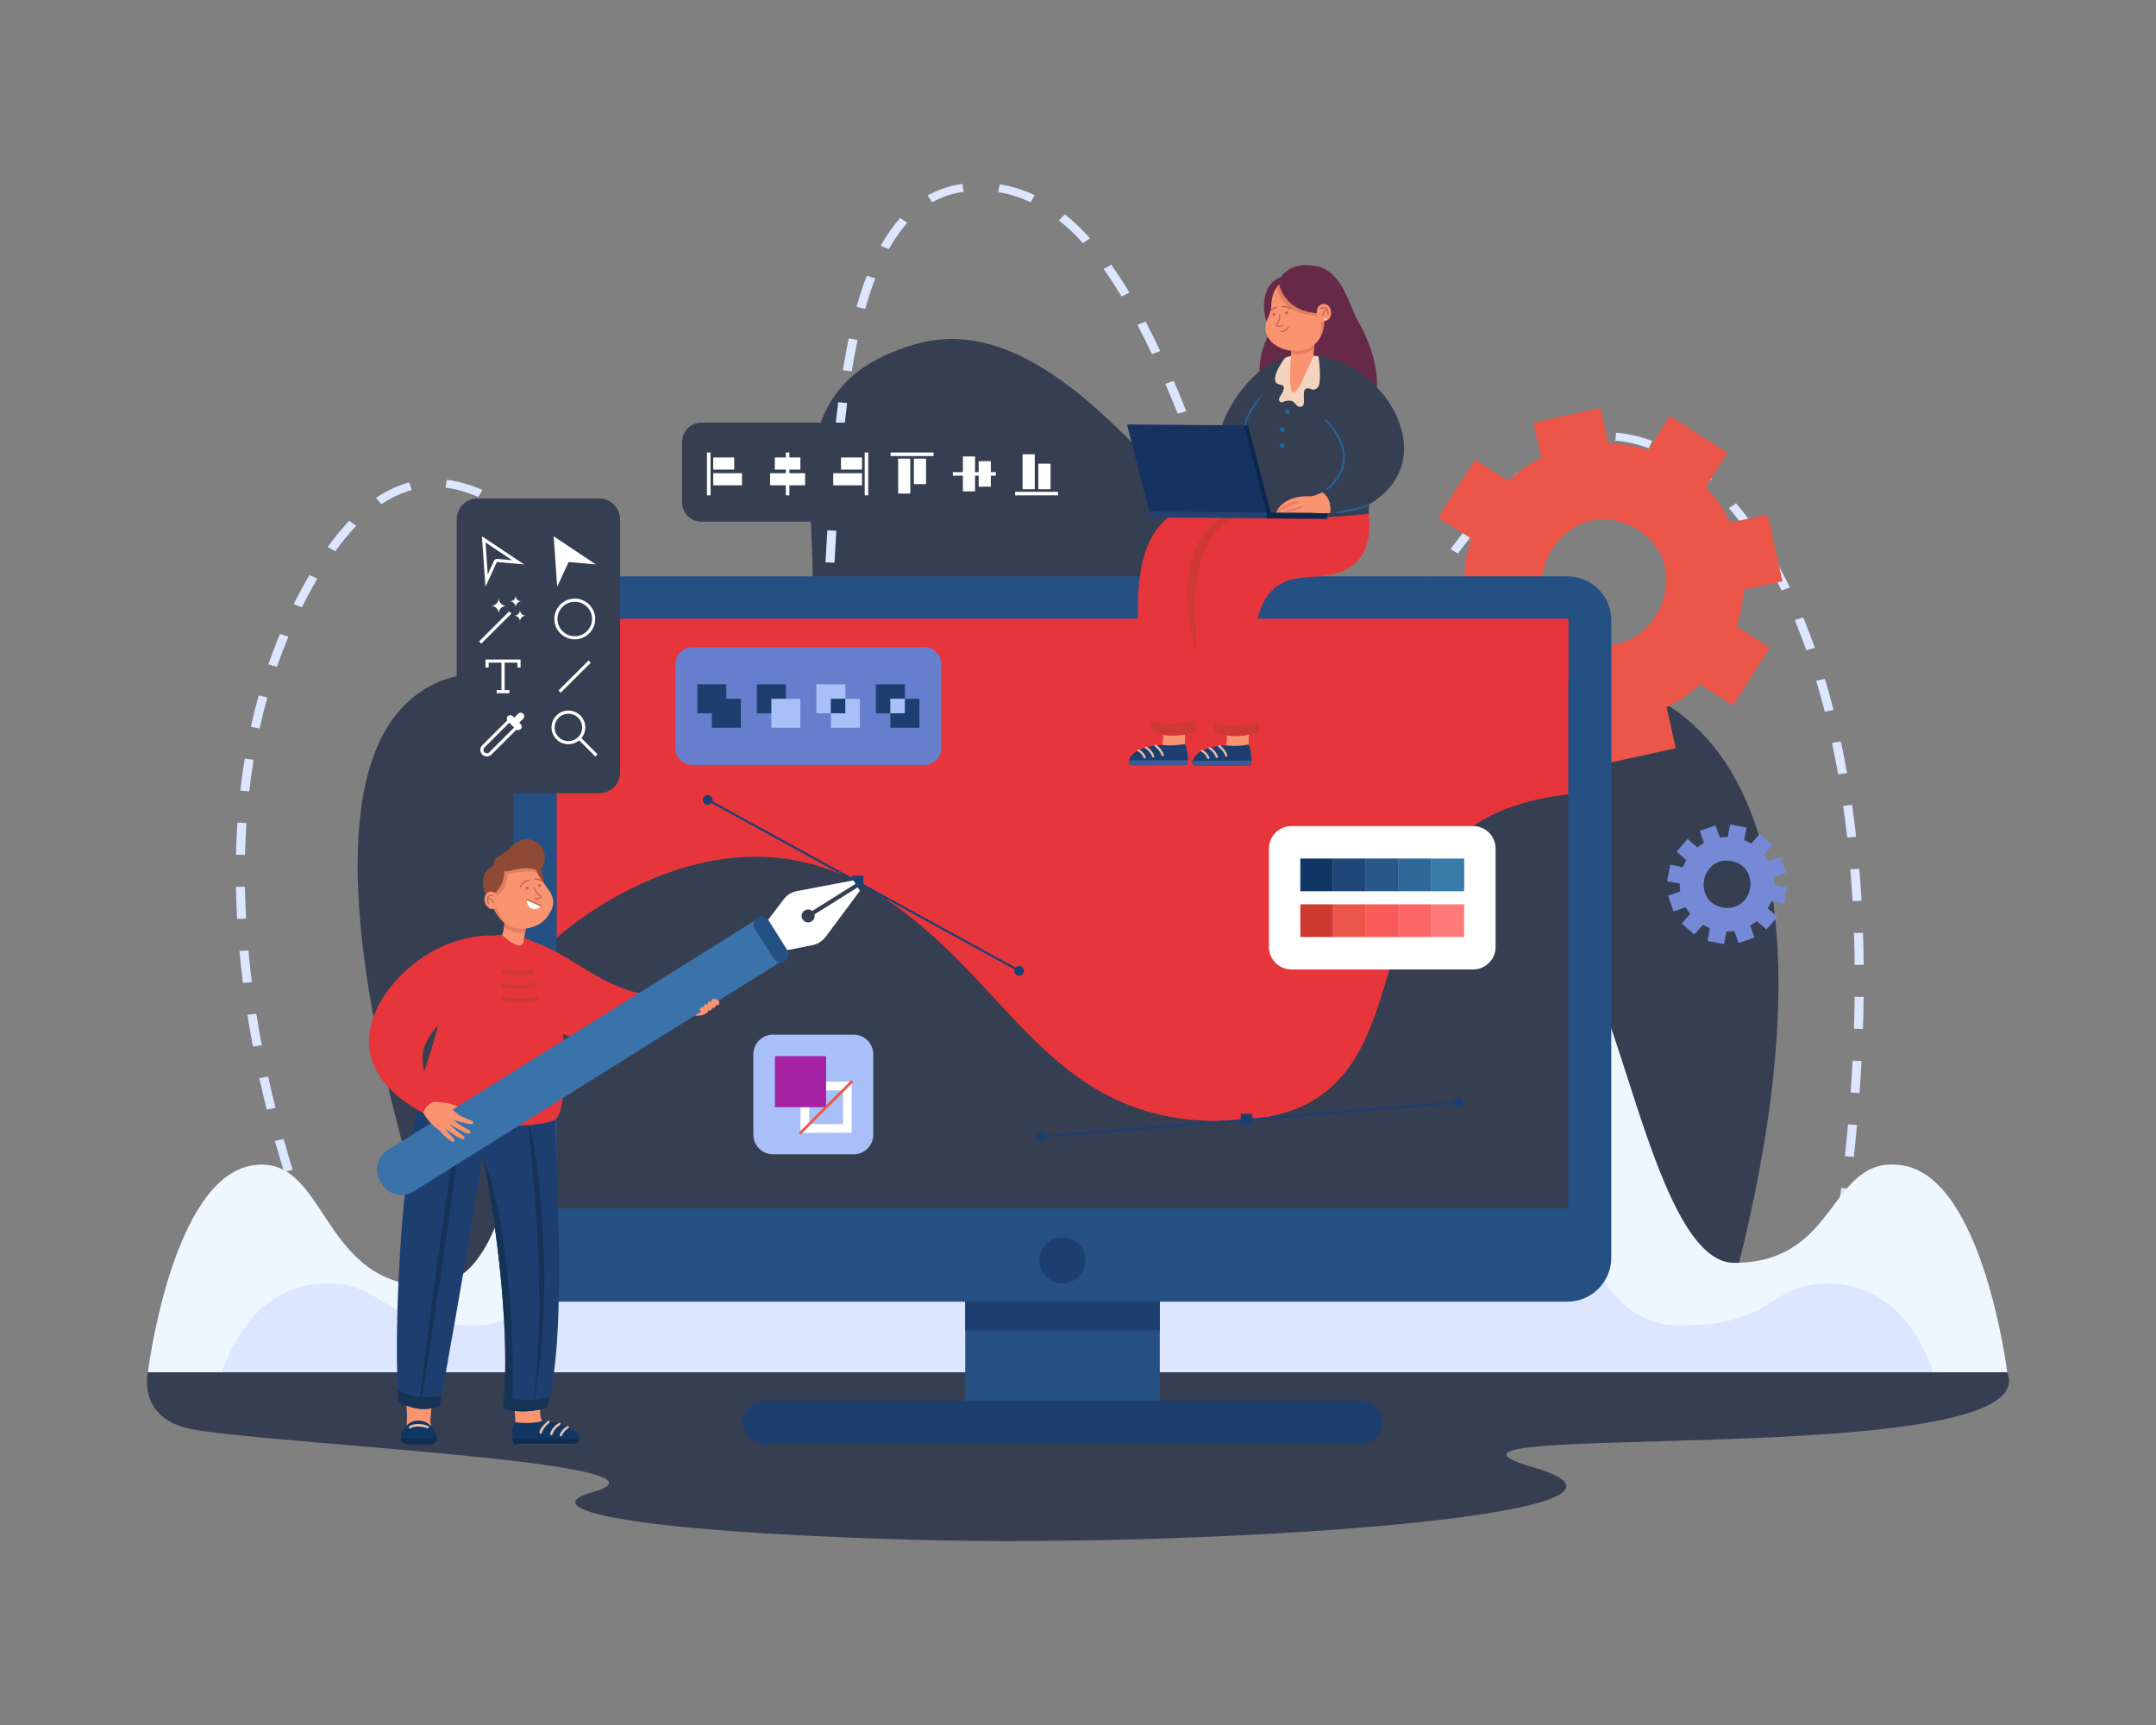 <?xml version="1.0" encoding="utf-8"?>
<!-- Generator: Adobe Illustrator 27.6.1, SVG Export Plug-In . SVG Version: 6.00 Build 0)  -->
<svg version="1.1" id="Ñëîé_1" xmlns="http://www.w3.org/2000/svg" xmlns:xlink="http://www.w3.org/1999/xlink" x="0px" y="0px"
	 viewBox="0 0 2500 2000" style="enable-background:new 0 0 2500 2000;" xml:space="preserve">
<rect x="0" y="0" width="2500" height="2000" fill="#808080" stroke="none"/>
<style type="text/css">
	.st0{fill:#363E51;}
	.st1{fill:#DCE6FF;}
	.st2{fill:#EEF7FF;}
	.st3{fill:#EB5648;}
	.st4{fill:#255084;}
	.st5{fill:#1D3F70;}
	.st6{fill:#E6363B;}
	.st7{fill:#FFFFFF;}
	.st8{fill:#397CAA;}
	.st9{fill:#FF7B7B;}
	.st10{fill:#2E6999;}
	.st11{fill:#FF6666;}
	.st12{fill:#285989;}
	.st13{fill:#F95C58;}
	.st14{fill:#1F4777;}
	.st15{fill:#103663;}
	.st16{fill:#CE3932;}
	.st17{fill:#667ECC;}
	.st18{fill:#A9BFF7;}
	.st19{fill:#A523A2;}
	.st20{fill:#7689D6;}
	.st21{fill:#662948;}
	.st22{fill:#F99370;}
	.st23{fill:#E8C0A6;}
	.st24{fill:#395B96;}
	.st25{fill:#23659B;}
	.st26{fill:#163260;}
	.st27{fill:#234270;}
	.st28{fill:#0B274F;}
	.st29{fill:#F4D4BE;}
	.st30{fill:#E57D61;}
	.st31{fill:#C16256;}
	.st32{fill:#0F2E54;}
	.st33{fill:#163356;}
	.st34{fill:#8E4A35;}
	.st35{fill:#F9F8F3;}
	.st36{fill:#3A72AA;}
</style>
<path class="st0" d="M551.96,1587.15c0,0-253.83-637.93-71.17-779.98c122.1-94.95,251.51,114.36,405.98,3.63
	c137.52-98.58-54.21-346.91,175.25-411.88c241.18-68.28,438.76,484.7,641.13,408.25c245.56-92.78,489.82,95.56,278.73,781.2
	L551.96,1587.15z"/>
<path class="st1" d="M353.35,1430.12c-4.26-11.54-8.48-23.5-12.53-35.54l9.99-2.63c4.03,11.97,8.22,23.85,12.45,35.31
	L353.35,1430.12z M2140.5,1415.21l-10.34-1.13c1.72-12.29,3.35-24.66,4.85-36.78l10.36,1
	C2143.86,1390.47,2142.23,1402.88,2140.5,1415.21z M329.31,1358.77c-3.65-11.9-7.19-24.03-10.52-36.04l10.12-2.19
	c3.31,11.94,6.83,23.99,10.45,35.82L329.31,1358.77z M2149.63,1341.35l-10.38-0.87c1.32-12.34,2.54-24.74,3.63-36.88l10.39,0.73
	C2152.18,1316.51,2150.96,1328.96,2149.63,1341.35z M309.27,1286.48c-3.01-12.13-5.87-24.39-8.51-36.45l10.23-1.75
	c2.62,11.98,5.47,24.17,8.46,36.22L309.27,1286.48z M2156.27,1267.26l-10.4-0.58c0.88-12.33,1.66-24.76,2.3-36.96l10.41,0.43
	C2157.93,1242.4,2157.16,1254.88,2156.27,1267.26z M293.29,1213.41c-2.32-12.28-4.46-24.65-6.38-36.79l10.32-1.27
	c1.9,12.06,4.03,24.35,6.33,36.55L293.29,1213.41z M2160.17,1193.01l-10.42-0.27c0.41-12.38,0.69-24.83,0.83-37l10.42,0.1
	C2160.86,1168.06,2160.58,1180.57,2160.17,1193.01z M281.69,1139.68c-1.55-12.4-2.91-24.87-4.02-37.06l10.39-0.74
	c1.11,12.1,2.45,24.48,3.99,36.79L281.69,1139.68z M2150.63,1118.74c-0.12-12.39-0.39-24.83-0.79-36.99l10.42-0.27
	c0.4,12.21,0.67,24.72,0.8,37.17L2150.63,1118.74z M274.93,1065.46c-0.69-12.47-1.15-24.99-1.36-37.22l10.42-0.14
	c0.21,12.12,0.67,24.54,1.35,36.91L274.93,1065.46z M2148.16,1044.81c-0.72-12.37-1.6-24.79-2.61-36.9l10.39-0.68
	c1.03,12.18,1.91,24.67,2.63,37.12L2148.16,1044.81z M284.09,991.17l-10.42-0.19c0.29-12.5,0.85-25.03,1.66-37.23l10.4,0.54
	C284.93,966.38,284.38,978.78,284.09,991.17z M2141.93,971.07c-1.39-12.37-2.97-24.73-4.69-36.73l10.34-1.16
	c1.73,12.08,3.31,24.52,4.72,36.97L2141.93,971.07z M289.04,917.52l-10.37-0.92c1.42-12.46,3.14-24.91,5.13-37.01l10.31,1.32
	C292.15,892.88,290.44,905.2,289.04,917.52z M2131.41,897.76c-2.17-12.29-4.55-24.54-7.07-36.4l10.24-1.7
	c2.55,11.96,4.95,24.3,7.13,36.69L2131.41,897.76z M898.8,896.46c-14.48-2.02-24.96-7.85-39.47-17.91l6.59-7.14
	c12.71,8.79,21.89,14.07,33.99,15.89L898.8,896.46z M934.96,874.54l-9.28-4.19c4.77-8.26,8.99-19.72,12.54-34.06l10.18,1.97
	C944.6,853.58,940.21,865.45,934.96,874.54z M828.74,852.13c-8.3-8.17-17.18-17.58-27.12-28.75l8.19-5.7
	c9.81,11.02,18.54,20.27,26.69,28.3L828.74,852.13z M301.08,844.57l-10.23-1.76c2.7-12.3,5.75-24.56,9.08-36.44l10.12,2.21
	C306.76,820.32,303.74,832.43,301.08,844.57z M2115.91,825.19c-3.09-12.17-6.42-24.23-9.9-35.85l10.08-2.36
	c3.51,11.73,6.87,23.91,9.99,36.19L2115.91,825.19z M955.41,801.18L945.07,800c1.6-11,3.04-23.04,4.39-36.81l10.38,0.8
	C958.47,777.89,957.02,790.05,955.41,801.18z M776.09,793.69c-8.47-10.11-17.26-20.8-24.83-30.03l8.44-5.41
	c7.56,9.21,16.33,19.88,24.77,29.96L776.09,793.69z M1539.12,792.93c-8.12,0-16.08-2.14-23.67-6.37l5.56-7.79
	c11.4,6.36,22.62,6.38,34.72,1.3l4.48,8.32C1553.06,791.4,1545.96,792.93,1539.12,792.93z M321.13,773.08l-9.97-2.69
	c4.14-11.97,8.68-23.87,13.5-35.38l9.77,3.2C329.69,749.55,325.21,761.28,321.13,773.08z M1594.3,764.3l-7.66-6.25
	c7.9-7.57,16.37-16.9,25.9-28.53l8.44,5.4C1611.21,746.86,1602.49,756.47,1594.3,764.3z M1485.82,757.97
	c-6.74-9.2-13.43-20.03-20.43-33.11l9.42-3.94c6.81,12.71,13.27,23.19,19.76,32.04L1485.82,757.97z M2094.5,753.89
	c-4.2-11.94-8.68-23.69-13.32-34.92l9.79-3.16c4.69,11.38,9.23,23.27,13.48,35.35L2094.5,753.89z M726.56,733.63
	c-9.54-11.52-17.48-20.98-25.01-29.76l8.31-5.56c7.56,8.83,15.54,18.32,25.11,29.88L726.56,733.63z M962.97,726.78l-10.4-0.59
	c0.79-10.79,1.59-22.92,2.46-37.09l10.41,0.5C964.57,703.79,963.77,715.95,962.97,726.78z M350.06,704.1l-9.53-3.72
	c5.72-11.45,11.82-22.7,18.3-33.7l9.24,4.26C361.69,681.76,355.69,692.83,350.06,704.1z M1644.86,704.1l-8.71-5.06
	c7.41-9.95,15.06-20.5,22.8-31.15l8.77,4.98C1659.96,683.55,1652.3,694.1,1644.86,704.1z M1448.61,690.48
	c-4.72-10.47-9.6-21.89-14.91-34.91l9.8-3.13c5.28,12.93,10.11,24.25,14.79,34.62L1448.61,690.48z M2065.85,684.73
	c-5.6-11.54-11.53-22.74-17.62-33.31l9.29-4.18c6.19,10.74,12.21,22.13,17.91,33.85L2065.85,684.73z M675.82,674.68
	c-9.46-10.38-18.26-19.61-26.91-28.23l7.8-6.11c8.76,8.73,17.67,18.08,27.23,28.57L675.82,674.68z M967.61,652.43l-10.41-0.46
	c0.7-12.31,1.4-24.62,2.14-37.15l10.41,0.48C969,627.82,968.31,640.13,967.61,652.43z M1690.57,641.75l-8.69-5.08
	c8.71-11.65,16.5-21.72,23.81-30.8l8.49,5.34C1706.93,620.21,1699.21,630.2,1690.57,641.75z M388.74,639.15l-8.78-4.96
	c8.19-11.34,16.63-21.58,25.1-30.43l7.96,5.94C404.85,618.25,396.68,628.16,388.74,639.15z M1419.78,620.41
	c-4.78-12.38-9.47-24.77-13.43-35.25l9.89-2.91c3.95,10.47,8.63,22.84,13.4,35.19L1419.78,620.41z M620.25,619.77
	c-10.65-9.17-21.13-17.27-31.13-24.07l6.36-7.3c10.32,7.02,21.11,15.36,32.05,24.77L620.25,619.77z M2028,619.37
	c-7.47-10.77-15.3-20.96-23.27-30.28l8.31-5.56c8.18,9.56,16.2,20,23.85,31.02L2028,619.37z M442.24,584.64l-6.32-7.32
	c12.45-8.39,25.4-14.44,38.5-17.99l3.05,8.81C465.56,571.36,453.71,576.91,442.24,584.64z M1739.31,581.82l-8.1-5.8
	c9.77-10.66,19.04-19.83,28.31-28.04l7.37,6.51C1757.88,562.47,1748.86,571.42,1739.31,581.82z M972.08,578.2l-10.4-0.55
	c0.9-13.39,1.8-25.55,2.74-37.18l10.4,0.66C973.88,552.72,972.98,564.85,972.08,578.2z M554.66,576.27
	c-13.01-5.72-25.8-9.37-38.02-10.85l1.41-9.13c13.35,1.62,27.23,5.56,41.25,11.73L554.66,576.27z M1977.92,561.38
	c-10.03-9.09-20.42-17.11-30.88-23.84l6.14-7.45c10.93,7.03,21.76,15.39,32.2,24.85L1977.92,561.38z M1393.06,549.91
	c-5.18-13.71-9.46-24.88-13.45-35.17l9.86-2.99c4,10.31,8.28,21.51,13.47,35.24L1393.06,549.91z M1798.09,530.98l-5.97-7.55
	c12.82-7.93,25.76-13.8,38.48-17.45l3.22,8.76C1822.09,518.11,1810.07,523.57,1798.09,530.98z M1911.81,519.69
	c-12.91-4.81-25.97-7.79-38.83-8.85l0.97-9.17c13.92,1.15,28.03,4.36,41.92,9.54L1911.81,519.69z M978.15,504.15l-10.38-0.81
	c1.3-12.93,2.71-25.41,4.2-37.1l10.36,1.03C980.84,478.89,979.44,491.3,978.15,504.15z M1365.75,479.7
	c-5.04-12.43-9.78-23.78-14.51-34.72l9.74-3.29c4.75,11,9.52,22.42,14.58,34.9L1365.75,479.7z M987.63,430.53l-10.32-1.32
	c2.11-12.9,4.43-25.3,6.89-36.87l10.24,1.7C992.01,405.48,989.72,417.76,987.63,430.53z M1335.76,410.58
	c-5.6-11.91-11.24-23.3-16.78-33.86l9.46-3.87c5.59,10.67,11.29,22.18,16.95,34.19L1335.76,410.58z M1003.29,358l-10.11-2.23
	c3.64-12.86,7.64-24.98,11.91-36.02l9.86,2.98C1010.78,333.52,1006.86,345.38,1003.29,358z M1300.47,343.66
	c-6.85-11.41-13.86-22.12-20.81-31.84l8.81-4.93c7.1,9.91,14.23,20.83,21.21,32.45L1300.47,343.66z M1030.61,288.98l-9.35-4.08
	c6.84-12.26,14.43-23.09,22.56-32.21l8.19,5.7C1044.33,267,1037.13,277.3,1030.61,288.98z M1255.77,281.94
	c-9.11-10.09-18.51-19.03-27.94-26.57l6.99-6.83c9.85,7.87,19.64,17.18,29.09,27.66L1255.77,281.94z M1081.08,234.51l-5.62-7.76
	c12.35-6.98,25.95-11.53,40.43-13.5l1.59,9.1C1104.44,224.14,1092.2,228.22,1081.08,234.51z M1194.95,234.51
	c-12.14-5.79-24.79-9.74-37.59-11.76l1.83-9.07c13.89,2.19,27.59,6.47,40.71,12.72L1194.95,234.51z"/>
<path class="st2" d="M171.46,1591.09h2156.03c0,0-27.81-224.7-120.93-239.83c-86.49-14.05-72.37,112.9-195.66,112.9
	c-112.72,0-148.78-483.46-230.79-345.26c-420.43,708.5-176.3-301.3-510.66-314.13c-151.19-5.8-251.94,170.91-289.09,483.78
	c-53.85,282.85-178.75-215.73-307.27-169.38c-81.69,29.46-45.57,377.18-180.2,371.8c-123.2-4.92-114.01-153.77-200.5-139.72
	C199.27,1366.39,171.46,1591.09,171.46,1591.09"/>
<path class="st1" d="M2129.96,1488.68c-79.57-6-66.58,48.21-180,48.21c-103.7,0-100.85-121.49-170.24-147.31
	c-127.79-47.55-233.14,193.11-282.68,72.33c-94.1-320.48-368.54-481.2-495.14,0c-49.54,120.78-165.4-94.73-282.68-72.33
	c-72.19,13.79-66.54,147.31-170.24,147.31c-113.42,0-100.43-54.21-180-48.21c-85.67,6.46-111.25,102.41-111.25,102.41h1983.49
	C2241.22,1591.09,2215.63,1495.14,2129.96,1488.68z"/>
<path class="st0" d="M171.46,1591.09c0,0-12.67,53.23,49.99,65.77c85.71,17.15,587.99,38.92,465.76,73.15
	c-69,19.33,35.22,45.57,371.29,55.23s912.74-28.2,718.81-84.22s598.29,6.59,550.17-109.93H171.46"/>
<path id="_x31_1" class="st3" d="M2009.46,817.79l42.83-66.94l-38.52-24.53c4.61-13.87,7.24-28.13,7.97-42.38l45.1-9.93
	l-17.16-77.55l-43.4,9.56c-7.12-15.02-16.59-29.05-28.3-41.47l25.29-39.53l-67.1-42.73l-25.29,39.53
	c-15.06-4.98-30.58-7.64-46.06-8.09l-9.01-40.74l-77.73,17.12l9.01,40.74c-13.85,6.91-26.8,15.84-38.36,26.68l-38.52-24.53
	l-42.83,66.94l38.52,24.53c-5.38,16.18-8.05,32.88-8.17,49.5l-43.4,9.56l17.16,77.55l45.1-9.93c6.68,12.62,15.08,24.45,25.11,35.1
	l-25.29,39.53l67.1,42.73l25.29-39.53c15.06,4.98,30.58,7.64,46.06,8.09l10.5,47.48l77.73-17.12l-10.5-47.48
	c13.85-6.91,26.8-15.84,38.36-26.68L2009.46,817.79z M1824.78,738.96c-83.17-46.28-13.37-172.33,70.09-127.16
	C1978.04,658.08,1908.24,784.13,1824.78,738.96z"/>
<g id="_x31_0">
	<rect x="1119.26" y="1430.59" class="st4" width="225.58" height="203.84"/>
	<rect x="1119.26" y="1310.95" class="st5" width="225.58" height="231.52"/>
	<path class="st5" d="M1577.69,1674.35H886.42c-13.88,0-25.12-11.22-25.12-25.07l0,0c0-13.84,11.25-25.07,25.12-25.07h691.27
		c13.88,0,25.12,11.22,25.12,25.07l0,0C1602.82,1663.13,1591.57,1674.35,1577.69,1674.35z"/>
	<path class="st4" d="M595.74,1458.24V719.13c0-28.13,22.8-50.93,50.93-50.93h1170.76c28.13,0,50.93,22.8,50.93,50.93v739.11
		c0,28.13-22.8,50.93-50.93,50.93H646.67C618.54,1509.17,595.74,1486.37,595.74,1458.24z"/>
	<ellipse class="st5" cx="1232.05" cy="1461.33" rx="26.67" ry="26.61"/>
	<polygon class="st6" points="1818.54,717.59 1818.54,920.94 1515.45,1377.31 645.57,1087.23 645.57,717.59 	"/>
	<path class="st0" d="M645.57,1087.23c0,0,175.02-159.88,352.46-62.36c177.45,97.52,209.46,293.07,447.32,273.48
		c244.13-20.11,81.45-345.06,373.18-377.4v480.12H645.57V1087.23z"/>
	<path class="st6" d="M645.57,717.59c0,0,44.49,185.63,327.5,141.68c258.98-40.22,245.78,233.41,415.17,243.23
		s219.2-186.25,281.64-254.96c62.44-68.71,148.65-56.98,148.65-56.98v-72.97H645.57z"/>
	<path class="st5" d="M1181.78,1126.75c-0.2,0-0.4-0.05-0.59-0.15L820,928.43c-0.6-0.33-0.81-1.08-0.49-1.67
		c0.33-0.6,1.08-0.81,1.67-0.49l361.2,198.17c0.6,0.33,0.81,1.08,0.49,1.67C1182.64,1126.52,1182.22,1126.75,1181.78,1126.75z"/>
	<rect x="987.75" y="1015.38" class="st5" width="13.44" height="13.41"/>
	<ellipse class="st5" cx="820.59" cy="927.35" rx="5.66" ry="5.65"/>
	<path class="st5" d="M1187.44,1125.52c0,3.12-2.53,5.65-5.66,5.65c-3.13,0-5.66-2.53-5.66-5.65c0-3.12,2.53-5.65,5.66-5.65
		C1184.91,1119.87,1187.44,1122.4,1187.44,1125.52z"/>
	<rect x="1438.64" y="1291.33" class="st5" width="13.44" height="13.41"/>
	<path class="st5" d="M1207.49,1319.17c-0.63,0-1.17-0.49-1.23-1.13c-0.06-0.68,0.45-1.27,1.13-1.33l483.3-39.83
		c0.71-0.06,1.27,0.45,1.33,1.13c0.06,0.68-0.45,1.27-1.13,1.33l-483.3,39.83C1207.56,1319.17,1207.53,1319.17,1207.49,1319.17z"/>
	<path class="st5" d="M1213.15,1317.94c0,3.12-2.53,5.65-5.66,5.65c-3.13,0-5.66-2.53-5.66-5.65c0-3.12,2.53-5.65,5.66-5.65
		C1210.62,1312.29,1213.15,1314.82,1213.15,1317.94z"/>
	<path class="st5" d="M1696.45,1278.11c0,3.12-2.53,5.65-5.66,5.65c-3.13,0-5.66-2.53-5.66-5.65s2.53-5.65,5.66-5.65
		C1693.92,1272.46,1696.45,1274.99,1696.45,1278.11z"/>
</g>
<g id="_x39__1_">
	<path class="st7" d="M1497.47,957.78h210.69c14.39,0,26.05,11.66,26.05,26.05v114.13c0,14.39-11.66,26.05-26.05,26.05h-210.69
		c-14.39,0-26.05-11.66-26.05-26.05V983.83C1471.42,969.44,1483.09,957.78,1497.47,957.78z"/>
	
		<rect x="1659.87" y="995.35" transform="matrix(-1.836970e-16 1 -1 -1.836970e-16 2693.172 -664.476)" class="st8" width="37.92" height="38"/>
	
		<rect x="1659.87" y="1048.43" transform="matrix(-1.836970e-16 1 -1 -1.836970e-16 2746.257 -611.391)" class="st9" width="37.92" height="38"/>
	
		<rect x="1621.86" y="995.35" transform="matrix(-1.836970e-16 1 -1 -1.836970e-16 2655.168 -626.472)" class="st10" width="37.92" height="38"/>
	
		<rect x="1621.86" y="1048.43" transform="matrix(-1.836970e-16 1 -1 -1.836970e-16 2708.253 -573.387)" class="st11" width="37.92" height="38"/>
	
		<rect x="1583.86" y="995.35" transform="matrix(-1.836970e-16 1 -1 -1.836970e-16 2617.164 -588.467)" class="st12" width="37.92" height="38"/>
	
		<rect x="1583.86" y="1048.43" transform="matrix(-1.836970e-16 1 -1 -1.836970e-16 2670.248 -535.383)" class="st13" width="37.92" height="38"/>
	
		<rect x="1545.85" y="995.35" transform="matrix(-1.836970e-16 1 -1 -1.836970e-16 2579.159 -550.463)" class="st14" width="37.92" height="38"/>
	
		<rect x="1545.85" y="1048.43" transform="matrix(-1.836970e-16 1 -1 -1.836970e-16 2632.244 -497.378)" class="st3" width="37.92" height="38"/>
	
		<rect x="1507.85" y="995.35" transform="matrix(-1.836970e-16 1 -1 -1.836970e-16 2541.155 -512.459)" class="st15" width="37.92" height="38"/>
	
		<rect x="1507.85" y="1048.43" transform="matrix(-1.836970e-16 1 -1 -1.836970e-16 2594.24 -459.374)" class="st16" width="37.92" height="38"/>
</g>
<g id="_x38_">
	<path class="st17" d="M1071.77,886.92H802.95c-10.96,0-19.84-8.88-19.84-19.84v-96.95c0-10.96,8.88-19.84,19.84-19.84h268.81
		c10.96,0,19.84,8.88,19.84,19.84v96.95C1091.61,878.04,1082.72,886.92,1071.77,886.92z"/>
	<rect x="808.58" y="793.42" class="st5" width="33.65" height="33.58"/>
	<rect x="825.41" y="810.21" class="st5" width="33.65" height="33.58"/>
	<rect x="877.61" y="793.42" class="st5" width="33.65" height="33.58"/>
	<rect x="894.43" y="810.21" class="st18" width="33.65" height="33.58"/>
	<polygon class="st18" points="980.29,793.42 980.29,810.21 963.46,810.21 963.46,827 946.63,827 946.63,793.42 	"/>
	<rect x="963.46" y="810.21" class="st5" width="16.83" height="16.79"/>
	<polygon class="st18" points="997.11,810.21 997.11,843.79 963.46,843.79 963.46,827 980.29,827 980.29,810.21 	"/>
	<polygon class="st5" points="1049.31,793.42 1049.31,810.21 1032.48,810.21 1032.48,827 1015.65,827 1015.65,793.42 	"/>
	<rect x="1032.48" y="810.21" class="st18" width="16.83" height="16.79"/>
	<polygon class="st5" points="1066.13,810.21 1066.13,843.79 1032.48,843.79 1032.48,827 1049.31,827 1049.31,810.21 	"/>
</g>
<g id="_x37_">
	<path class="st18" d="M989.83,1338.33h-93.48c-12.59,0-22.8-10.21-22.8-22.8v-93.15c0-12.59,10.21-22.8,22.8-22.8h93.48
		c12.59,0,22.8,10.21,22.8,22.8v93.15C1012.63,1328.12,1002.42,1338.33,989.83,1338.33z"/>
	<path class="st7" d="M977.55,1264.21v39.09h-39.23v-39.09H977.55L977.55,1264.21z M987.61,1254.15h-59.36v59.22h59.36V1254.15
		L987.61,1254.15z"/>
	<rect x="898.57" y="1224.54" class="st19" width="59.36" height="59.22"/>
	<path class="st3" d="M928.25,1314.91c-0.4,0-0.79-0.15-1.1-0.45c-0.6-0.61-0.6-1.59,0-2.19l59.36-59.22c0.61-0.6,1.59-0.6,2.19,0
		c0.6,0.61,0.6,1.59,0,2.19l-59.36,59.22C929.04,1314.76,928.65,1314.91,928.25,1314.91z"/>
</g>
<g id="_x36_">
	<path class="st0" d="M529.57,895.46V602.19c0-13.41,10.87-24.28,24.28-24.28h140.92c13.41,0,24.28,10.87,24.28,24.28v293.27
		c0,13.41-10.87,24.28-24.28,24.28H553.85C540.44,919.74,529.57,908.87,529.57,895.46z"/>
	<path class="st7" d="M692.94,874.57l-18.76-18.72c2.91-3.5,4.51-7.86,4.51-12.47c0-5.22-2.04-10.13-5.74-13.83
		c-7.64-7.62-20.06-7.62-27.7,0c-3.7,3.69-5.74,8.6-5.74,13.83c0,5.22,2.04,10.13,5.74,13.82c3.82,3.81,8.83,5.71,13.85,5.71
		c4.44,0,8.88-1.5,12.49-4.49l18.77,18.73L692.94,874.57z M647.82,854.62c-3.01-3-4.67-6.99-4.67-11.24c0-4.24,1.66-8.23,4.67-11.24
		c3.11-3.1,7.19-4.65,11.27-4.65c4.08,0,8.16,1.55,11.27,4.65c3.01,3,4.67,6.99,4.67,11.24c0,4.24-1.66,8.23-4.67,11.24
		C664.15,860.82,654.03,860.82,647.82,854.62z"/>
	<path class="st7" d="M666.49,741.28c-6.07,0-12.13-2.3-16.75-6.91c-4.48-4.46-6.94-10.4-6.94-16.72c0-6.31,2.46-12.25,6.94-16.72
		c9.24-9.21,24.26-9.21,33.5,0l0,0c4.48,4.46,6.94,10.4,6.94,16.72c0,6.32-2.46,12.25-6.94,16.72
		C678.62,738.97,672.55,741.28,666.49,741.28z M666.49,697.68c-5.13,0-10.26,1.95-14.17,5.85c-3.78,3.77-5.87,8.79-5.87,14.13
		c0,5.34,2.08,10.35,5.87,14.13c7.81,7.79,20.52,7.79,28.33,0c3.78-3.77,5.87-8.79,5.87-14.13c0-5.34-2.08-10.35-5.87-14.13l0,0
		C676.75,699.62,671.62,697.68,666.49,697.68z"/>
	
		<rect x="641.81" y="782.38" transform="matrix(0.708 -0.706 0.706 0.708 -359.213 699.796)" class="st7" width="49.35" height="3.66"/>
	<path class="st7" d="M562.99,628.96l30.83,20.54l-17.33-1.54c-0.11-0.01-0.22-0.01-0.33-0.01c-1.42,0-2.72,0.82-3.32,2.13
		l-7.28,15.8L562.99,628.96L562.99,628.96z M558.82,621.79l4.09,58.6l13.25-28.79l31.63,2.81L558.82,621.79L558.82,621.79z"/>
	<polygon class="st7" points="642,621.79 646.09,680.39 659.34,651.61 690.97,654.42 	"/>
	<polygon class="st7" points="562.98,764.66 562.98,773.95 566.64,773.95 566.64,768.31 581.48,768.31 581.48,800.1 575.92,800.1 
		575.92,803.76 590.69,803.76 590.69,800.1 585.13,800.1 585.13,768.31 599.97,768.31 599.97,773.95 603.62,773.95 603.62,764.66 	
		"/>
	
		<rect x="549.76" y="725.44" transform="matrix(0.708 -0.706 0.706 0.708 -345.885 618.167)" class="st7" width="49.36" height="3.66"/>
	<path class="st7" d="M587.16,702.41c-4.91,0-8.88,3.97-8.88,8.86c0-4.89-3.97-8.86-8.88-8.86c4.91,0,8.88-3.97,8.88-8.86
		C578.27,698.45,582.25,702.41,587.16,702.41z"/>
	<path class="st7" d="M604.61,697.28c-3.7,0-6.7,2.99-6.7,6.68c0-3.69-3-6.68-6.7-6.68c3.7,0,6.7-2.99,6.7-6.68
		C597.91,694.29,600.9,697.28,604.61,697.28z"/>
	<path class="st7" d="M609.64,713.84c-3.7,0-6.7,2.99-6.7,6.68c0-3.69-3-6.68-6.7-6.68c3.7,0,6.7-2.99,6.7-6.68
		C602.94,710.85,605.94,713.84,609.64,713.84z"/>
	<path class="st7" d="M606.65,827.51c-1.6-1.59-4.19-1.6-5.78,0l-4.6,4.58l-1.7-1.7c-1.6-1.59-4.19-1.6-5.78,0v0
		c-1.33,1.32-1.54,3.32-0.66,4.88l-28.94,28.83c-1.44,1.43-2.23,3.34-2.23,5.36c0,2.03,0.79,3.93,2.22,5.37
		c1.48,1.48,3.43,2.22,5.38,2.22c1.94,0,3.89-0.74,5.37-2.21l28.95-28.84c1.56,0.87,3.56,0.67,4.89-0.65c1.6-1.59,1.6-4.18,0-5.77
		l-1.7-1.7l4.6-4.58C608.24,831.69,608.24,829.11,606.65,827.51z M567.32,872.24c-1.54,1.53-4.04,1.53-5.58,0
		c-0.74-0.74-1.15-1.73-1.15-2.78c0-1.05,0.41-2.03,1.15-2.78l28.83-28.72l5.57,5.56L567.32,872.24z"/>
</g>
<g id="_x35_">
	<path class="st0" d="M1235.36,604.8H813.29c-12.36,0-22.37-10.02-22.37-22.37v-70.05c0-12.36,10.02-22.37,22.37-22.37h422.06
		c12.36,0,22.37,10.02,22.37,22.37v70.05C1257.73,594.78,1247.71,604.8,1235.36,604.8z"/>
	<rect x="819.75" y="524.65" class="st7" width="4.13" height="49.65"/>
	<rect x="827" y="530.39" class="st7" width="24.4" height="14.07"/>
	<rect x="827" y="548.63" class="st7" width="33.4" height="14.07"/>
	<rect x="1002.67" y="524.65" class="st7" width="4.13" height="49.65"/>
	
		<rect x="975.16" y="530.39" transform="matrix(-1 -1.224647e-16 1.224647e-16 -1 1974.711 1074.856)" class="st7" width="24.4" height="14.07"/>
	
		<rect x="966.16" y="548.63" transform="matrix(-1 -1.224647e-16 1.224647e-16 -1 1965.71 1111.335)" class="st7" width="33.4" height="14.07"/>
	<rect x="911.21" y="524.65" class="st7" width="4.13" height="49.65"/>
	<rect x="898.45" y="530.39" class="st7" width="29.65" height="14.07"/>
	<rect x="892.98" y="548.63" class="st7" width="40.6" height="14.07"/>
	<rect x="1104.9" y="547.4" class="st7" width="49.76" height="4.13"/>
	
		<rect x="1127.06" y="542.41" transform="matrix(-1.836970e-16 1 -1 -1.836970e-16 1691.321 -592.385)" class="st7" width="29.59" height="14.11"/>
	
		<rect x="1103.32" y="542.41" transform="matrix(-1.836970e-16 1 -1 -1.836970e-16 1673.039 -574.102)" class="st7" width="40.5" height="14.11"/>
	<rect x="1032.74" y="524.62" class="st7" width="49.76" height="4.13"/>
	
		<rect x="1051.96" y="539.49" transform="matrix(-1.836970e-16 1 -1 -1.836970e-16 1613.304 -520.209)" class="st7" width="29.59" height="14.11"/>
	
		<rect x="1028.22" y="544.95" transform="matrix(-1.836970e-16 1 -1 -1.836970e-16 1600.48 -496.469)" class="st7" width="40.5" height="14.11"/>
	<rect x="1177.07" y="570.19" class="st7" width="49.76" height="4.13"/>
	
		<rect x="1196.3" y="545.33" transform="matrix(6.123234e-17 -1 1 6.123234e-17 658.707 1763.483)" class="st7" width="29.59" height="14.11"/>
	
		<rect x="1172.56" y="539.88" transform="matrix(6.123234e-17 -1 1 6.123234e-17 645.882 1739.744)" class="st7" width="40.5" height="14.11"/>
</g>
<path id="_x33_" class="st20" d="M2068.48,1047.88l3.71-19.08l-14.65-2.84c0.05-3.09-0.16-6.14-0.62-9.12l14.09-4.84l-6.35-18.38
	l-14.11,4.85c-1.49-2.66-3.21-5.2-5.12-7.58l9.79-11.24l-14.71-12.75l-9.78,11.22c-2.6-1.55-5.36-2.88-8.25-3.99l2.85-14.61
	l-19.12-3.71l-2.85,14.61c-3.09-0.05-6.15,0.16-9.14,0.62l-4.85-14.06l-18.42,6.33l4.86,14.08c-2.67,1.49-5.21,3.2-7.59,5.11
	l-11.27-9.77l-12.78,14.67l11.25,9.75c-1.55,2.6-2.89,5.35-4,8.23l-14.65-2.84l-3.71,19.08l14.65,2.84
	c-0.05,3.09,0.16,6.14,0.62,9.12l-14.09,4.84l6.35,18.38l14.11-4.85c1.49,2.66,3.21,5.2,5.12,7.58l-9.79,11.24l14.71,12.75
	l9.78-11.22c2.6,1.55,5.36,2.88,8.25,3.99l-2.85,14.61l19.12,3.71l2.85-14.61c3.09,0.05,6.15-0.16,9.14-0.62l4.85,14.06l18.42-6.33
	l-4.86-14.08c2.67-1.49,5.21-3.2,7.59-5.11l11.27,9.77l12.78-14.67l-11.25-9.75c1.55-2.6,2.89-5.35,4-8.23L2068.48,1047.88z
	 M1997.39,1052.12c-35.32-7.47-25.08-60.07,10.48-53.8C2043.19,1005.79,2032.94,1058.39,1997.39,1052.12z"/>
<g id="_x32__18_">
	<path class="st21" d="M1484.89,321.95c0,0,10.31-19.49,41.2-13.47c30.9,6.02,37.89,45.25,48.26,63.16
		c21.95,37.94,28.3,78.13,16.59,97.32c-13,21.31-41.28,12.72-82.65,8.56c-44.14-4.44-62.35-42.84-34.46-95.22L1484.89,321.95z"/>
	<path class="st0" d="M1497.02,412.99c-12.24,17.61-20.64,103.85-20.95,110.56c-14.23-1.16-48.41-3.95-62.98-5.14
		c-3.87-31.63,38.62-96.09,76.98-103.47c0-0.01,0-0.01,0-0.01C1494.4,413.5,1497.02,412.99,1497.02,412.99z"/>
	<path class="st22" d="M1313.85,887.41l61.53-0.2c-0.08-9.81-2.55-29.64-0.51-40.82c0,0-26.59,3.21-26.59,3.21
		c0.69,5.38,2.24,17.06-6.73,19.78c-11.62,3.53-24.23,2.32-31.54,11.16C1308.12,883.52,1310.32,887.43,1313.85,887.41z"/>
	<path class="st5" d="M1377.17,881.3c-0.24,2.08-0.81,4.1-1.85,5.92l-62.13,0.2c-3.02,0.01-5.22-2.95-4.22-5.8
		c2.34-6.65,10.07-16.3,38.7-17.88c0,0,10.47,1.75,26.48-1.2C1374.14,862.54,1378.17,872.88,1377.17,881.3z"/>
	<path class="st23" d="M1327.31,879.37c-0.49,0-0.96-0.3-1.16-0.78c-2.29-5.6-6.41-7.3-6.58-7.37c-3.26-5.03,6.12-1.47,8.91,6.42
		C1328.84,878.45,1328.19,879.4,1327.31,879.37z"/>
	<path class="st23" d="M1337.09,878.16c-0.53,0-1.02-0.35-1.19-0.88c-2.03-6.48-7.71-9.47-7.77-9.49
		c-2.96-5.85,7.93,0.39,10.17,8.74C1338.57,877.33,1337.93,878.18,1337.09,878.16z"/>
	<path class="st23" d="M1348.22,876.76c-0.52,0-1-0.33-1.18-0.84c-2.37-6.73-7.81-10.39-7.87-10.42c-2.28-6.13,7.61,1.28,10.24,9.59
		C1349.71,875.89,1349.07,876.79,1348.22,876.76z"/>
	<path class="st24" d="M1309.07,881.52l68.17-0.22c-0.24,2.08-0.81,4.1-1.85,5.92l-62.13,0.2
		C1310.19,887.43,1307.99,884.38,1309.07,881.52z"/>
	<path class="st6" d="M1510.6,654.58c-30.27-1.51-82.9-18.56-105.95,19.7c-25.24,41.79-19.84,130.89-17.66,173.95
		c-33.33,10.42-51.12-0.4-51.12-0.4c-13.47-88.21-58.55-289.25,97.21-260.19c0-0.01,104.6,0.81,104.6,0.81
		C1554.9,624.16,1539.02,654.2,1510.6,654.58z"/>
	<path class="st22" d="M1387.63,887.99l61.53-0.19c-0.08-9.81-2.55-29.64-0.51-40.82c0,0-26.59,3.22-26.59,3.22
		c0.69,5.38,2.45,17.06-6.73,19.78c-11.64,3.45-24.23,2.32-31.54,11.16C1381.91,884.09,1384.1,888,1387.63,887.99z"/>
	<path class="st5" d="M1451.02,881.87c-0.24,2.08-0.81,4.1-1.85,5.92l-62.13,0.2c-3.02,0.01-5.22-2.95-4.22-5.8
		c2.34-6.65,10.16-16.46,38.8-18.05c0,0,10.31,2.05,26.32-0.9C1447.93,863.25,1452.02,873.45,1451.02,881.87z"/>
	<path class="st23" d="M1401.09,879.94c-0.49,0-0.96-0.3-1.16-0.78c-2.29-5.6-6.41-7.3-6.58-7.37c-3.26-5.03,6.12-1.47,8.91,6.42
		C1402.62,879.02,1401.97,879.97,1401.09,879.94z"/>
	<path class="st23" d="M1410.87,878.74c-0.53,0-1.02-0.35-1.19-0.88c-2.03-6.48-7.71-9.47-7.77-9.49
		c-2.96-5.85,7.93,0.39,10.17,8.74C1412.35,877.9,1411.71,878.75,1410.87,878.74z"/>
	<path class="st23" d="M1422,877.34c-0.52,0-1-0.33-1.18-0.84c-2.37-6.73-7.81-10.39-7.87-10.42c-2.28-6.13,7.61,1.28,10.24,9.59
		C1423.5,876.46,1422.85,877.36,1422,877.34z"/>
	<path class="st24" d="M1382.85,882.09l68.17-0.22c-0.24,2.08-0.81,4.1-1.85,5.92l-62.13,0.2
		C1383.97,888,1381.77,884.95,1382.85,882.09z"/>
	<path class="st16" d="M1441.6,587.7l-9.46,64.99c-39.23,15.06-42.37,56.1-46.3,102.29C1368.29,683.43,1370.43,611.27,1441.6,587.7z
		"/>
	<path class="st6" d="M1559.43,661.11c-33.4,16.39-72.77-5.48-95.41,39.24c-18.3,39.17-8.8,114.35-4.12,148.44
		c-33.33,10.42-51.12-0.4-51.12-0.4c-19.12-76.15-62.82-253.12,64.64-260.45c34.89-0.84,80.73-0.18,111.57-1.79
		C1585,586.16,1600.73,640.85,1559.43,661.11z"/>
	<path class="st25" d="M1442.99,496.79c-0.61,0-1.1-0.54-1.03-1.14c2.22-17.23,20.7-39.44,23.1-38.23
		c1.62,2.12-19.64,20.47-21.02,38.42C1443.99,496.39,1443.53,496.8,1442.99,496.79z"/>
	<path class="st0" d="M1585.76,568.19c2.55,19.27,1.14,27.4,1.14,27.4c-51.42,5.97-83.82,6.02-146.31-3.19
		c40.43-117.76-49.09-42.54,56.43-179.41c0.25,0.02,25.61,2.51,25.84,2.53C1552.05,437.78,1570.74,467.15,1585.76,568.19z"/>
	<polygon class="st26" points="1332.75,593.61 1471.19,594.68 1444.41,493.23 1306.81,492.16 	"/>
	
		<rect x="1398.51" y="527.86" transform="matrix(7.825215e-03 -1 1 7.825215e-03 793.909 1994.31)" class="st27" width="6.88" height="138.44"/>
	<polygon class="st28" points="1442.33,493.21 1447.29,493.25 1473.5,594.2 1539.19,594.71 1539.14,601.59 1468.83,601.04 
		1468.88,594.89 	"/>
	<path class="st22" d="M1568.22,435.48c31.73,24.11,48.44,67.19,39.7,106.18c-3.4,21.91-17.44,42.67-39.19,48.71
		c-10.75,4.19-60.78,10.68-58.32-7c0.83-4.24,4.61-5.78,8.28-6.88c6.04-2.07,12.27-4.37,18.04-6.93
		c10.33-5.25,23.6-10.14,25.93-21.65c4.98-26.88-5.87-53.27-25.89-71c0.04,0.02-0.09-0.08,0.2,0.14
		C1509.82,456.53,1540.9,415.22,1568.22,435.48z"/>
	<path class="st0" d="M1586.18,585.69c-16.31,7.11-31.71,9.21-43.55,9.55c0,0,2.87-17.59-9.83-24.95
		c72.29-53.93-30.17-77.66-9.83-157.57C1600.01,414.7,1678.66,531.84,1586.18,585.69z"/>
	<path class="st22" d="M1479.84,594.25c0,0,6.33-21.46,43.12-18.7l7.56,19.09L1479.84,594.25z"/>
	<path class="st0" d="M1551.17,594.71c-5.27,0.54-8.54,0.53-8.54,0.53s2.87-17.59-9.83-24.95c0,0,3.16-2.01,7.29-5.59
		C1540.09,564.7,1553.99,575.06,1551.17,594.71z"/>
	<path class="st25" d="M1539.41,567.71c-0.93,0.01-1.42-1.24-0.67-1.84c32.13-28.12,16.74-58.27-2.09-77.87
		c-0.92-0.96,0.64-2.44,1.55-1.41C1558.22,506.88,1573.27,540.26,1539.41,567.71z"/>
	<path class="st25" d="M1550.49,594.82c-5.94-3.51,16.77-1.61,34.12-9.62c0.54-0.21,1.15,0.04,1.36,0.58
		c0.22,0.54-0.04,1.14-0.58,1.36C1567.47,594.3,1550.72,594.82,1550.49,594.82z"/>
	<path class="st29" d="M1529.84,445c-0.78,5.5-6.07,7.17-7.38,6.87c-18.47-8.05-5.48,17.01-13.13,19.49
		c-6.43,2.09-7.13-6.26-12.71-6.76c-8.11-0.73-9.8,3.67-12.62,0.97c-3.94-3.76,5.72-10.2,4.54-16.89
		c-0.83-4.7-10.21-0.06-10.01-9.71c0.22-9.48,11.21-23.6,11.56-24.03c0-0.01,0-0.01,0-0.01c10.35-5.37,32.9-2.2,32.9-2.2
		s2.99-0.63,5.85,0.47C1530.17,420.92,1531.37,436.75,1529.84,445z"/>
	<path class="st22" d="M1497.71,403.82l-0.7,9.17c0,0-0.93,8.82-1.06,25.22c-0.18,23.06,5.55,20.42,13.59,4.37
		c4.42-8.82,13.42-29.85,13.42-29.85l1.35-16.12L1497.71,403.82z"/>
	<path class="st30" d="M1528.71,377.81c-0.11,0.43-0.23,0.87-0.38,1.3c-0.55-0.45-3.49,14.38-4.73,26.01
		c-11.11,6.38-24.23,5.82-26.42,5.13c0.73-17.21,2.38-42.96,15.7-47.66C1521.82,359.83,1531.2,368.67,1528.71,377.81z"/>
	<path class="st21" d="M1495.66,320.84c-33.36-4.26-39.07,48.29-16.53,67.81L1495.66,320.84z"/>
	<path class="st22" d="M1534.73,358.19c1.52,11.49,1.52,24.96-4.98,34.81l-0.01,0c-17.79,28.53-75.77,9.6-59.58-24.27
		c2.37-4.32,3.73-9.58,3.94-14.05C1474.98,307.75,1530.39,318.03,1534.73,358.19z"/>
	<path class="st31" d="M1490.75,363.96c-1.58-1.6,0.99-4.04,2.52-2.39C1494.84,363.18,1492.28,365.62,1490.75,363.96z"/>
	<path class="st31" d="M1476.06,365.8c-1.58-1.6,0.99-4.04,2.52-2.39C1480.15,365.01,1477.59,367.45,1476.06,365.8z"/>
	<path class="st31" d="M1484.7,378.88c-2.94,0.44-7.19-0.35-4.38-3.84c2.63-2.64,2.99-9.83,2.99-9.9c0.03-0.84,1.37-0.8,1.31,0.06
		c-0.01,0.32-0.39,7.77-3.38,10.77c-0.34,0.34-0.69,0.81-0.45,1.1c0.69,0.83,4,0.99,5.91-0.31c0.29-0.2,0.71-0.13,0.91,0.17
		C1488.1,378.3,1485.73,378.58,1484.7,378.88z"/>
	<path class="st30" d="M1534.73,358.19c1.52,11.49,1.52,24.96-4.98,34.81l-0.01,0c3.02-7.4,2.02-21.63,2.02-21.63l-4.05-5.25
		c-41.85-0.88-47.76-32.44-47.76-32.44C1497.95,308.65,1532.75,331.71,1534.73,358.19z"/>
	<path class="st21" d="M1483.18,329.76c0,0,5.98,31.07,43.85,33.24l10.23-10.41C1542.19,325.62,1510.23,297.72,1483.18,329.76z"/>
	<path class="st22" d="M1543.37,361.65c1.24,13.14-15.4,14.52-16.35,1.35C1525.78,349.85,1542.43,348.48,1543.37,361.65z"/>
	<path class="st31" d="M1539.48,358.22C1539.48,358.22,1539.48,358.22,1539.48,358.22c-1.65-5.22-11.74,0.26-7.47,0.49
		c0.02-0.23,4.49-2.85,5.86-0.54c-4.4,2.03-5.93,10.17-3.37,7.56c0-0.05,0.57-4.69,4.03-6.42
		C1540.16,371.19,1541.78,362.97,1539.48,358.22z"/>
	<path class="st29" d="M1538.21,369.45c0.58,1.82-2.3,2.68-2.83,0.84C1534.81,368.48,1537.69,367.62,1538.21,369.45z"/>
	<path class="st25" d="M1495.65,477.29c0.03,3.8-5.96,3.76-5.88-0.05C1489.75,473.44,1495.74,473.49,1495.65,477.29z"/>
	<path class="st25" d="M1489.72,497.9c0.03,3.8-5.96,3.76-5.88-0.05C1483.82,494.05,1489.81,494.09,1489.72,497.9z"/>
	<path class="st25" d="M1489.57,516.48c0.03,3.8-5.96,3.76-5.88-0.05C1483.67,512.63,1489.66,512.67,1489.57,516.48z"/>
	<path class="st16" d="M1386.25,833.44c0.47,9.22,0.75,14.79,0.75,14.79c-33.33,10.42-51.12-0.4-51.12-0.4s-0.62-4.59-1.99-12.57
		C1334.28,835.46,1355.01,845.83,1386.25,833.44z"/>
	<path class="st16" d="M1459.9,848.8c-33.33,10.42-51.12-0.4-51.12-0.4s-1.08-4.28-2.91-11.66c0,0,18.26,9.65,52.38,0.41
		C1459.2,844.44,1459.9,848.8,1459.9,848.8z"/>
	<path class="st30" d="M1481.85,594.05c-6.54,0.15,17.4-15.96,24.47-11.92c0.05,0.58-0.37,1.09-0.94,1.14
		C1491.96,584.56,1482.98,594.02,1481.85,594.05z"/>
	<path class="st30" d="M1491.93,594.5c-4.95-2.15,10.5-5.66,18.15-7.66c0.56-0.11,1.12,0.26,1.23,0.82
		c0.11,0.57-0.26,1.11-0.82,1.23C1502.34,590.5,1492.75,594.41,1491.93,594.5z"/>
	<path class="st31" d="M1496.25,358.69c-0.16,0-0.32-0.05-0.46-0.16c-4.15-3.29-7.96-2.26-8.12-2.22c-0.4,0.11-0.81-0.11-0.92-0.51
		c-0.11-0.39,0.11-0.8,0.5-0.92c0.19-0.06,4.68-1.31,9.46,2.48c0.32,0.26,0.38,0.72,0.12,1.04
		C1496.69,358.59,1496.47,358.69,1496.25,358.69z"/>
	<path class="st31" d="M1485.82,384.1c0.1-0.12,0.25-0.21,0.42-0.25c5.2-1.07,6.84-4.65,6.91-4.8c0.17-0.38,0.6-0.54,0.98-0.38
		c0.38,0.16,0.55,0.6,0.38,0.97c-0.08,0.18-1.99,4.43-7.97,5.66c-0.4,0.08-0.8-0.18-0.88-0.58
		C1485.61,384.5,1485.68,384.27,1485.82,384.1z"/>
	<path class="st31" d="M1474.37,360.31c-0.14,0-0.29-0.04-0.42-0.13c-0.34-0.23-0.43-0.69-0.19-1.03c0.1-0.14,2.44-3.5,6.31-3.32
		c0.41,0.02,0.73,0.37,0.71,0.78c-0.02,0.41-0.37,0.73-0.78,0.71c-3.04-0.12-5,2.65-5.02,2.68
		C1474.84,360.2,1474.61,360.31,1474.37,360.31z"/>
</g>
<g id="_x31_">
	<path class="st22" d="M805.51,1177.55c0,0,8.35,1.24,14.15-3.16l-7.87-3.12L805.51,1177.55z"/>
	<path class="st22" d="M505.46,1669.71l-1.09-0.57c0,0.76-0.95,3.42-1.71,3.42l-32.36,0.66c-0.77,0-1.24-1.44-1.24-2.2l-2.76-0.79
		c0-4.83,0.4-6.59,2.54-10.33c7.87-10.43-1.52-57.08-1.25-69.27c-1.94-3.33,34.07-0.72,34.58-1.5c0.81,0,1.45,0.69,1.38,1.49
		l-4.24,53.31C497.41,1654.05,505.19,1660.17,505.46,1669.71z"/>
	<path class="st22" d="M665.5,1674.35h-64.45c-5.63-0.23-5.58-5.95-4.55-10.39c3.55-16-2.72-52.75-3.89-69.2
		c-0.31-3.01,2.06-5.63,5.1-5.63c47.56-0.48,31.36-7.04,28.57,44.2c-1.42,26.07,18.35,23.99,30.54,25.96
		C664.85,1659.87,678.27,1670.79,665.5,1674.35z"/>
	<path class="st15" d="M594.05,1667.68c0.17,3.15,1.74,6.75,5.4,6.67c0,0,66.85,0,66.85,0c15.77-5.84-6.89-26.7-37.75-26.58
		c-14.14,3.87-30.99,1.19-30.99,1.19S593.01,1654.75,594.05,1667.68z"/>
	<path class="st15" d="M471.43,1674.35H500c13.93-1.9,3.98-26.55-14.29-27.3C467.36,1646.3,457.52,1672.48,471.43,1674.35z"/>
	<path class="st23" d="M650.37,1665.33c0.56,0,1.09-0.33,1.32-0.89c2.57-6.32,7.2-8.26,7.4-8.34c3.61-5.69-6.89-1.64-10.03,7.28
		C648.66,1664.28,649.39,1665.34,650.37,1665.33z"/>
	<path class="st23" d="M639.33,1664c0.61,0,1.17-0.39,1.36-1c2.27-7.32,8.66-10.71,8.73-10.74c3.28-6.61-8.93,0.47-11.44,9.91
		C637.68,1663.05,638.4,1664.01,639.33,1664z"/>
	<path class="st23" d="M626.77,1662.46c0.59,0,1.14-0.37,1.34-0.95c2.65-7.61,8.78-11.75,8.84-11.79
		C640.58,1639.95,620.57,1659.84,626.77,1662.46z"/>
	<path class="st23" d="M475.47,1656.2c7.94-4.8,20.11-0.48,20.16-0.13c8.29-1.78-11.31-8.76-20.88-2.51
		C473.51,1654.24,474.08,1656.26,475.47,1656.2z"/>
	<path class="st32" d="M670.99,1667.68h-76.93c0.28,2.34,0.93,4.62,2.11,6.67h70.15C669.76,1674.36,672.21,1670.9,670.99,1667.68z"
		/>
	<path class="st32" d="M471.43,1674.35H500c3.64,0,6.56-3.05,6.34-6.67h-41.25C464.87,1671.3,467.79,1674.36,471.43,1674.35z"/>
	<path class="st6" d="M619.51,1180.15c62.92,47.91,140.92,28.29,185.55-5.04l4.16-18.83c-102.96,7.96-128.1-42.71-193.88-65.71
		l5.73,20.76C621.06,1111.32,618.8,1178.61,619.51,1180.15z"/>
	<path class="st5" d="M634.41,1631.68c-24.25,9.07-51.13,2.15-51.13,2.15c0.34-3.27,0.65-6.59,0.93-9.96
		c9.16-113.22-21.5-272.79-24.65-284.4c0-0.01-0.01-0.02-0.01-0.02c-0.15-0.56-0.24-0.77-0.24-0.59
		c-20.13,131.21-40.07,240.01-49.42,290.81c-23.89,11.15-48.14-4.8-48.14-4.8c-0.15-4.58-0.27-9.09-0.37-13.56
		c-5.51-88.16,7.1-358.67,52.74-411.5c52.95,26.2,125.76,30.3,125.76,30.3C652.05,1460.72,651.45,1570.94,634.41,1631.68z"/>
	<path class="st22" d="M607.63,1087.7c3.02-15.92,10.35-44.57-1.66-51.63c-8.45-4.62-20.37,1.22-19.31,11.78
		c0.9-0.37-1.36,28.85-4.5,36.53C557.27,1087.49,624.59,1122.79,607.63,1087.7z"/>
	<path class="st30" d="M586.64,1046.5c-0.01,0.45-0.01,0.91,0.02,1.35c0.65-0.29-0.39,15.87-2.32,27.4
		c10.02,6.75,22.19,6.49,24.48,6.41c3.26-16.94,8.64-37.81-2.85-45.59C598.11,1031.03,586.71,1037.04,586.64,1046.5z"/>
	<path class="st33" d="M618.23,1627.1c29.94-139.32-0.52-322.21-5.09-323.55C610.79,1304.64,637.39,1488.44,618.23,1627.1z"/>
	<path class="st33" d="M486.72,1624.86l2.11-0.94c23.37-148.26,48.98-325.73,45.74-328.26
		C531.05,1296.15,503.57,1473.11,486.72,1624.86z"/>
	<path class="st6" d="M485.19,1276.96c35.25,26.61,121.62,34.9,156.82,22.19c11.86-5.01,13.52-44.88,12.15-84.03
		c-2.11-52.19-14.69-89.68-38.83-124.55c-0.3-0.12-5.05-2.4-7.69-2.84c0.12,4.77-0.97,18.55-25.48-3.33
		c-0.11,0.09-9.24,0.4-9.24,0.4c-37.07,18.48-52.94,57.77-64.51,102.54C490.67,1256.01,478.2,1266.59,485.19,1276.96z"/>
	<path class="st33" d="M594.02,1622.47l-9.82,1.4c9.16-113.22-21.5-272.79-24.65-284.4c1.92,4.68,14.42,36.65,23.72,96.08
		C593.38,1500.08,596.53,1589.75,594.02,1622.47z"/>
	<path class="st6" d="M572.93,1084.78c8.07,13.72,43.87,35.21,42.4,5.77c-0.3-0.14-3.59-2.33-7.68-2.84
		c0.06,0.77,1.46,21.02-25.49-3.33C582.19,1084.59,577.98,1083.14,572.93,1084.78z"/>
	<path class="st33" d="M583.28,1633.83c0,0,26.88,6.92,51.13-2.15l3.16-12.72c0,0-30.33,10.51-52.88-1.11
		C584.26,1623.21,583.79,1628.54,583.28,1633.83z"/>
	<path class="st33" d="M461.37,1611.31c0.11,4.47,0.23,8.98,0.38,13.56c0,0,24.24,15.95,48.14,4.81c0,0,0.78-4.17,2.19-11.82
		C512.07,1617.85,486.33,1625.51,461.37,1611.31z"/>
	<path class="st16" d="M602.16,1129.91c11.1,0,17.34-2.08,17.72-2.21l-1.38-4.01c-0.13,0.05-13.49,4.43-36.05-0.07l-0.83,4.16
		C589.63,1129.37,596.53,1129.91,602.16,1129.91z"/>
	<path class="st16" d="M600.35,1146.23c13.88,0,22.15-3.22,22.63-3.41l-1.58-3.94c-0.15,0.06-15.35,5.91-38.96,1.33l-0.81,4.16
		C588.64,1145.74,594.92,1146.23,600.35,1146.23z"/>
	<path class="st16" d="M603.02,1162.4c12.44,0,20.94-3.5,21.47-3.72l-1.65-3.91c-0.18,0.08-18.41,7.51-40.1-0.05l-1.4,4
		C589.23,1161.48,596.64,1162.4,603.02,1162.4z"/>
	<path class="st34" d="M630.93,1025.22c0,0-0.94-13.54-5.67-22.67l-7.57,4.2L630.93,1025.22z"/>
	<path class="st22" d="M633.22,1064.87c-11.5,12.41-30.42,15.18-44.54,8.07l0,0c-1.05-0.58-2.05-1.22-3.01-1.93l-0.01,0
		c-45.64-41.3,9.54-115.65,39.66-54.83C635.31,1033.23,651.62,1041.8,633.22,1064.87z"/>
	<path class="st31" d="M612.7,1030.53c0.39-0.88,0-1.9-0.88-2.29c-0.88-0.39-1.91,0-2.3,0.88c-0.39,0.88,0,1.9,0.88,2.29
		C611.28,1031.8,612.31,1031.4,612.7,1030.53z"/>
	<path class="st31" d="M627.19,1027.33c0.39-0.88,0-1.9-0.88-2.29c-0.88-0.39-1.91,0-2.3,0.88c-0.39,0.88,0,1.9,0.88,2.29
		C625.77,1028.6,626.8,1028.2,627.19,1027.33z"/>
	<path class="st31" d="M623.44,1042.57c-1.01,0.17-2.06,0.17-2.95-0.06c-0.35-0.09-0.56-0.45-0.47-0.8
		c0.09-0.35,0.46-0.56,0.81-0.47c2.24,0.59,5.31-0.67,5.69-1.69c0.13-0.36-0.36-0.68-0.79-0.89c-3.84-1.82-6.7-8.73-6.82-9.03
		c-0.14-0.34,0.02-0.72,0.36-0.86c0.35-0.14,0.72,0.02,0.86,0.36c0.03,0.07,2.79,6.73,6.17,8.34c1.84,0.87,1.64,2.06,1.46,2.53
		C627.3,1041.23,625.43,1042.23,623.44,1042.57z"/>
	<path class="st30" d="M623.07,1011.98c-9.69-4.47-26.56,0.94-34.96,1.31c0,0,2.53,14.23-11.43,25.19
		c-0.54,13.24-2.41,19.1,12,34.46l0,0c-1.05-0.58-2.05-1.22-3.01-1.93l-0.01,0C541.72,1031.65,592.41,957.94,623.07,1011.98z"/>
	<path class="st34" d="M628.71,983.07c-5.97-10.37-22.33-15.32-35.5-1.43c-10.14,10.69-21.67,11.21-20.88,21.87
		c-20.91,10.81-9.05,33.79-9.05,33.79l10.67-1.83c11.74-10.53,10.61-25.06,10.61-25.06l0,0c2.74-0.01,5.61-0.28,8.13-1.06
		c7.79-2.42,19.43-4.01,28.51-1.2C630.27,1010.95,635.39,994.65,628.71,983.07z"/>
	<path class="st22" d="M562.2,1046c1.45,5.44,6.18,8.9,10.57,7.74c4.39-1.16,6.78-6.51,5.33-11.95c-1.45-5.44-6.18-8.9-10.57-7.74
		C563.14,1035.21,560.76,1040.56,562.2,1046z"/>
	<path class="st31" d="M572.36,1038.17c-0.18-0.06-4.33-1.41-6.5,0.82c-0.55,0.57-0.91,1.31-1.08,2.21c0,0,0,0,0,0.01
		c-0.02,0.08-0.04,0.16-0.05,0.25c0,0,0,0,0,0c0,0,0,0,0,0c-0.24,1.67,0.13,3.87,1.11,6.58c0.11,0.3,0.42,0.48,0.73,0.42
		c0.04-0.01,0.07-0.02,0.11-0.03c0.34-0.12,0.52-0.5,0.4-0.84c-0.8-2.2-1.15-4-1.09-5.38c3.83,0.48,5.95,4.62,5.97,4.66
		c0.13,0.27,0.42,0.41,0.7,0.36c0.06-0.01,0.12-0.03,0.18-0.06c0.33-0.16,0.46-0.55,0.3-0.88c-0.1-0.21-2.42-4.83-6.92-5.42
		c0.14-0.38,0.32-0.71,0.57-0.97c1.6-1.64,5.11-0.5,5.14-0.49c0.35,0.11,0.72-0.07,0.83-0.42
		C572.89,1038.65,572.7,1038.28,572.36,1038.17z"/>
	<path class="st31" d="M603.63,1028.58c-0.14,0.02-0.28,0.01-0.42-0.05c-0.39-0.16-0.58-0.61-0.42-1.01c0.1-0.24,2.52-5.9,9.58-7.49
		c0.41-0.09,0.83,0.17,0.93,0.58c0.09,0.42-0.17,0.83-0.58,0.92c-6.26,1.41-8.41,6.36-8.5,6.57
		C604.11,1028.37,603.89,1028.54,603.63,1028.58z"/>
	<path class="st31" d="M627.48,1021.86c-0.24,0.04-0.49-0.03-0.67-0.21c-2.1-2.07-6.32-1.65-6.36-1.65
		c-0.42,0.05-0.81-0.26-0.85-0.69c-0.05-0.42,0.26-0.81,0.69-0.85c0.2-0.02,4.99-0.51,7.62,2.09c0.3,0.3,0.31,0.79,0.01,1.09
		C627.78,1021.76,627.63,1021.83,627.48,1021.86z"/>
	<path class="st35" d="M627.45,1050.27l-16.63-7.52c0,0-0.56,8.88,5.98,10.98C623.05,1055.73,627.45,1050.27,627.45,1050.27z"/>
	<path class="st31" d="M627.57,1051.04c-0.15,0.02-0.3,0.01-0.45-0.06l-16.63-7.52c-0.39-0.18-0.56-0.63-0.39-1.02
		c0.18-0.39,0.64-0.56,1.02-0.38l16.63,7.52c0.39,0.18,0.56,0.63,0.39,1.02C628.04,1050.84,627.82,1050.99,627.57,1051.04z"/>
	<path class="st7" d="M997.1,1032.81l-2.53-4.02l-50.2,31.4c0.74,3.04-0.48,6.35-3.28,8.12c-3.42,2.17-8.16,1.14-10.36-2.26
		c-2.29-3.53-1.23-8.23,2.32-10.45c2.82-1.76,6.35-1.43,8.79,0.57l50.2-31.4l-2.53-4.02l-65.44,12.39
		c-6.09,1.15-11.53,4.52-15.27,9.46l-19.72,26.04l10.53,16.75l10.53,16.75l32.08-6.36c6.08-1.21,11.49-4.62,15.19-9.59
		L997.1,1032.81z"/>
	<path class="st36" d="M443.17,1373.15l-2.08-3.3c-7.73-12.3-4-28.51,8.33-36.22l430.63-269.32l30.05,47.83l-430.63,269.32
		C467.15,1389.16,450.89,1385.44,443.17,1373.15z"/>
	<path class="st4" d="M896.96,1111.32l-21.9-34.86c-2.74-4.36-1.42-10.11,2.95-12.84l0,0c4.37-2.73,10.13-1.41,12.87,2.94
		l21.9,34.86c2.74,4.36,1.42,10.11-2.95,12.84l0,0C905.46,1116.99,899.7,1115.68,896.96,1111.32z"/>
	<path class="st22" d="M530.84,1282.7l-6.01,3.76c0,0,5.14,5.35,9.57,7.47c4.33,2.08,8.57,4.13,13.28,5.63
		c6.64,8.44-18.56-0.45-21.63-0.84c-0.02,0.06-0.02,0.05-0.04,0.11c5.96,4.45,12.2,8.56,18.77,12.07
		c4.84,10.34-20.13-5.81-22.99-7.14c-0.01,0.03-0.01,0.02-0.02,0.05c4.85,5.21,10.37,9.78,16.35,13.65
		c3.96,10.89-19.97-7.49-22.33-9.78c-0.03,0.01-0.05,0.03-0.08,0.04c3.18,4.7,7,8.96,11.02,12.97c2.32,10.83-16.08-8.32-17.95-10.65
		c-1.85-0.84-11.92-8.57-18.03-19.95c-2-3.73,7.76-13.07,11.98-12.66c0,0,11.13,0.77,12.99,1.16
		C520.01,1278.87,526.31,1281.38,530.84,1282.7z"/>
	<path class="st22" d="M812.82,1172.91c5.9,6.12,12.86-2.29,3.81-4.46l0.11,0.1C813.49,1165.29,809.7,1169.93,812.82,1172.91z"/>
	<path class="st22" d="M817.85,1170.17c7.94,5.65,11.85-5.54,3.39-5.04c0.18,0.04-0.76-0.29-0.59-0.25
		C816.78,1162.3,814.39,1167.99,817.85,1170.17z"/>
	<path class="st22" d="M823.22,1167.46l3.09,1c4.37,1.25,4.59-5.3,0.92-6.23c0,0-3.09-1-3.09-1
		C819.78,1159.97,819.55,1166.52,823.22,1167.46z"/>
	<path class="st22" d="M827.51,1164.38l3.09,1c4.37,1.25,4.59-5.3,0.92-6.23c0,0-3.09-1-3.09-1
		C824.07,1156.9,823.84,1163.45,827.51,1164.38z"/>
	<path class="st6" d="M572.93,1084.78c0,0-58.4-5.47-110.42,48.51c-38.63,40.08-63.26,108.27,28.13,157.12
		c0,0,3.07-9.81,12.09-12.98c0,0-16.47-38.61-11.92-59.34c5.03-22.94,33.34-44.87,55.1-71.86
		C564.89,1122.67,572.93,1084.78,572.93,1084.78z"/>
</g>
</svg>
